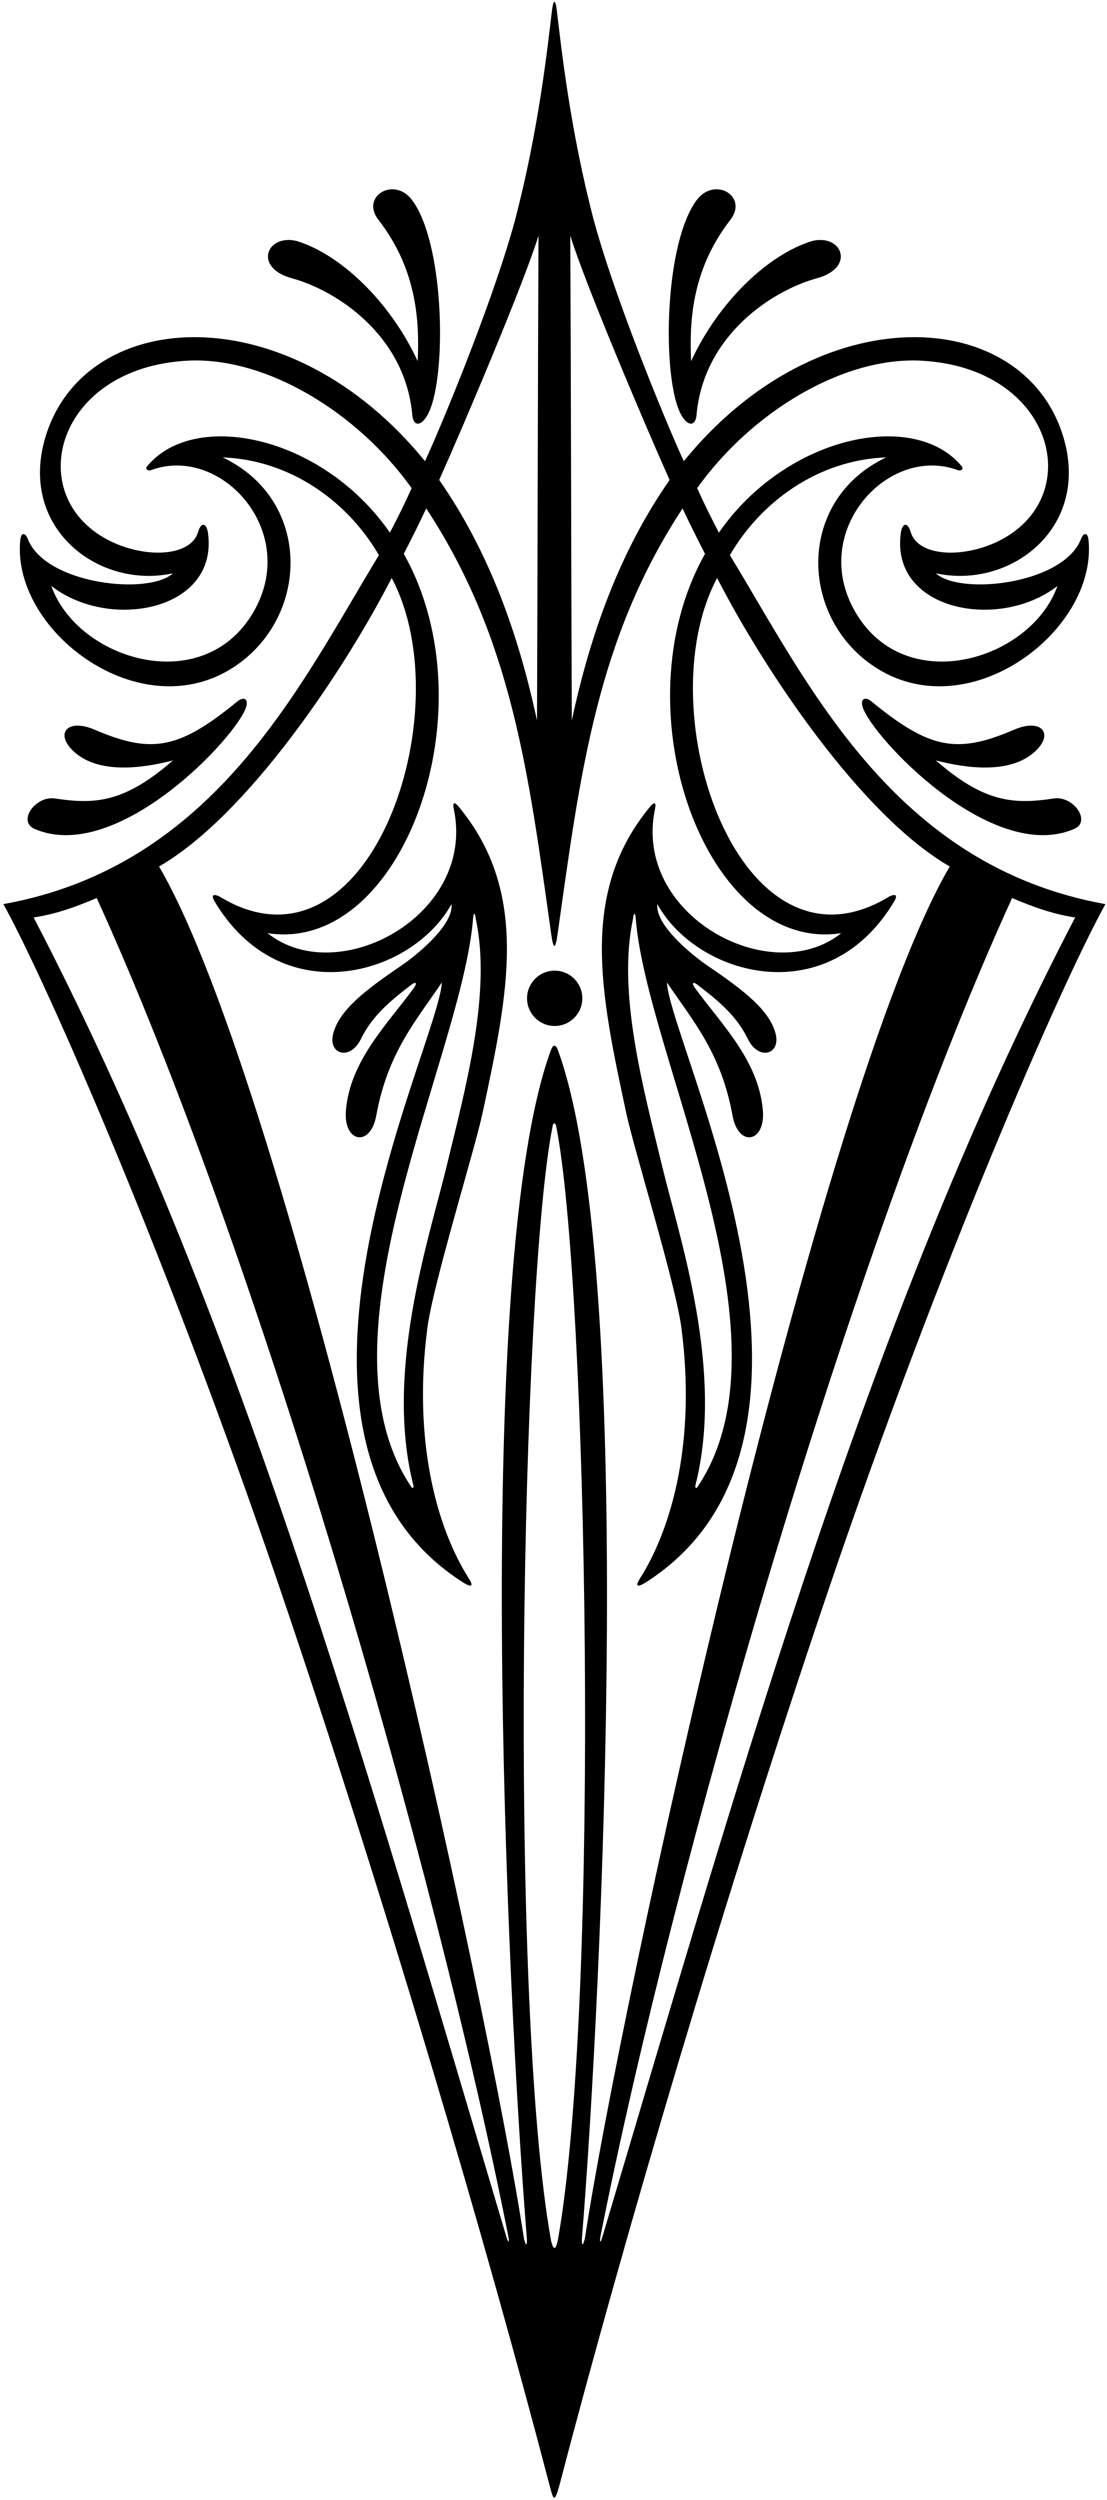 <?xml version="1.0" encoding="UTF-8"?>
<svg xmlns="http://www.w3.org/2000/svg" xmlns:xlink="http://www.w3.org/1999/xlink" width="308pt" height="695pt" viewBox="0 0 308 695" version="1.1">
<g id="surface1">
<path style=" stroke:none;fill-rule:nonzero;fill:rgb(0%,0%,0%);fill-opacity:1;" d="M 193.84 114.863 C 196.059 93.008 214.891 80.742 227.324 77.344 C 238.109 74.391 234.297 64.977 225.988 66.988 C 213.652 70.711 199.816 84.062 192.293 100.402 C 191.707 88.391 192.863 74.445 203.215 61.105 C 208.285 54.566 198.801 48.91 193.797 55.68 C 185.152 67.371 184.266 101.414 188.637 113.34 C 190.578 118.629 193.664 119.254 193.84 114.863 "/>
<path style=" stroke:none;fill-rule:nonzero;fill:rgb(0%,0%,0%);fill-opacity:1;" d="M 288.551 208.344 C 293.07 203.66 289.52 199.676 282.117 202.863 C 265.988 209.805 258.445 208.047 242.395 194.941 C 240.66 193.559 239.379 194.312 239.98 196.426 C 242.281 204.504 275.852 240.441 298.93 230.414 C 303.75 228.223 298.469 221.051 293.141 221.98 C 282.188 223.605 273.961 223.246 260.387 211.391 C 269.27 213.691 281.816 215.312 288.551 208.344 "/>
<path style=" stroke:none;fill-rule:nonzero;fill:rgb(0%,0%,0%);fill-opacity:1;" d="M 203.074 154.328 C 211.777 139.367 227.672 127.863 246.559 127.148 C 222.359 138.609 222.246 169.48 241.438 184.027 C 267.762 203.977 305.492 175.855 302.852 150.094 C 302.648 147.996 301.453 147.859 300.672 150.07 C 295.48 162.477 267.109 165.547 260.387 159.371 C 281.121 163.895 303.641 146.703 295.777 121.23 C 284.574 84.93 227.887 81.906 190.258 128.203 C 187.656 122.777 172.191 86.57 165.297 61.566 C 158.586 36.051 156.141 12.996 154.934 3.008 C 154.531 -0.34 153.973 -0.355 153.562 3.016 C 152.359 13.012 149.914 36.062 143.199 61.566 C 136.309 86.57 120.844 122.777 118.242 128.203 C 80.613 81.906 23.926 84.93 12.723 121.23 C 4.863 146.703 27.379 163.895 48.113 159.371 C 41.391 165.547 13.02 162.477 7.832 150.07 C 7.043 147.859 5.852 147.996 5.648 150.094 C 3.008 175.855 40.738 203.977 67.062 184.027 C 86.254 169.48 86.141 138.609 61.941 127.148 C 80.828 127.863 96.723 139.367 105.426 154.328 C 83.754 189.871 59.965 240.719 0.938 251.336 C 13.652 274.309 47.242 351.574 77.613 440.836 C 107.164 527.691 135.484 624.121 153.102 691.645 C 154.02 695.152 154.324 695.355 155.473 691.543 C 173.098 624.031 201.379 527.566 230.887 440.836 C 261.258 351.574 294.848 274.309 307.562 251.336 C 248.535 240.719 224.746 189.871 203.074 154.328 Z M 256.434 100.27 C 293.004 102.281 302.207 137.531 278.613 150.012 C 268.695 155.258 255.695 154.953 253.438 148.07 C 252.586 144.957 251.016 145.328 250.633 148.172 C 247.656 169.785 278.078 175.492 294.223 162.883 C 286.895 183.531 251.82 194.223 237.898 169.996 C 225.008 147.562 247.211 123.441 266.566 130.73 C 267.34 130.941 268.18 130.449 267.617 129.676 C 254.461 113.656 218.715 121.074 200.016 148.07 C 197.871 143.906 196.348 140.988 193.977 135.691 C 208.949 114.699 234.473 99.062 256.434 100.27 Z M 186.301 133.426 C 172.582 153.113 164.305 175.922 159.09 200.297 C 158.914 154.723 158.871 108.508 158.672 65.512 C 162.672 78.527 179.027 117.16 186.301 133.426 Z M 149.828 65.512 C 149.629 108.508 149.582 154.723 149.41 200.297 C 144.195 175.922 135.918 153.113 122.199 133.426 C 129.473 117.16 145.828 78.527 149.828 65.512 Z M 40.883 129.676 C 40.32 130.449 41.164 130.941 41.934 130.73 C 61.289 123.441 83.492 147.562 70.602 169.996 C 56.68 194.223 21.605 183.531 14.277 162.883 C 30.422 175.492 60.844 169.785 57.867 148.172 C 57.484 145.328 55.914 144.957 55.062 148.07 C 52.805 154.953 39.805 155.258 29.887 150.012 C 6.293 137.531 15.496 102.281 52.07 100.27 C 74.027 99.062 99.551 114.699 114.523 135.691 C 112.152 140.988 110.629 143.906 108.484 148.07 C 89.785 121.074 54.039 113.656 40.883 129.676 Z M 140.805 621.527 C 100.969 487.84 65.91 363.617 9.367 255.055 C 15.613 254.07 20.672 252.273 26.91 249.648 C 71.371 347.043 120.812 517.527 141.398 621.512 C 141.832 623.711 141.414 623.648 140.805 621.527 Z M 155.191 622.828 C 154.57 625.672 153.996 625.445 153.348 623.035 C 141.297 556.281 145.109 356.148 153.754 313.074 C 153.902 311.973 154.547 312.09 154.727 312.988 C 163.379 355.836 167.203 555.82 155.191 622.828 Z M 161.887 622.578 C 167.621 551.473 176.969 351.207 155.219 291.906 C 154.586 290.18 153.855 290.328 153.223 292.062 C 131.551 351.559 140.883 551.535 146.613 622.578 C 146.613 624.184 146.398 624.641 145.773 622.297 C 136.113 558.227 80.73 303.168 44.25 240.875 C 68.887 226.68 95.844 186.266 108.977 160.676 C 128.801 197.867 102.484 274.641 60.961 249.156 C 59.379 248.469 58.746 248.762 59.566 250.352 C 78.098 281.668 114.559 271.309 125.613 251.336 C 126.285 257.121 115.902 265.559 111.578 268.492 C 101.242 275.496 94.465 280.867 92.734 287.23 C 91.137 293.113 97.379 295 100.398 288.871 C 103.441 282.629 108.16 278.531 114.461 273.746 C 115.832 272.703 116.078 273.387 115.113 274.695 C 107.551 284.984 97.5 294.797 96.254 308.566 C 95.434 317.648 103.047 319.086 104.68 310.152 C 107.883 292.633 115.645 283.906 122.945 273.098 C 122.008 290.547 66.227 400.645 129.23 440.145 C 131.371 441.367 131.715 440.809 130.461 438.828 C 121.32 424.414 114.922 400.301 118.875 369.41 C 120.367 357.277 132.211 319.254 134.328 309.113 C 141.391 276.074 147.375 248.203 127.676 224.312 C 126.32 222.664 125.906 223.227 126.23 224.746 C 132.594 254.41 94.027 275.078 74.438 259.406 C 111.789 265.25 136.797 197.379 112.348 153.965 C 114.312 150.105 116.047 146.75 118.594 141.34 C 142.379 177.559 147.023 214.508 153.34 259.535 C 153.984 264.148 154.523 264.078 155.172 259.465 C 161.48 214.473 166.133 177.539 189.906 141.34 C 192.453 146.75 194.188 150.105 196.152 153.965 C 171.703 197.379 196.711 265.25 234.062 259.406 C 214.473 275.078 175.906 254.41 182.27 224.746 C 182.594 223.227 182.18 222.664 180.82 224.312 C 161.125 248.203 167.109 276.074 174.172 309.113 C 176.289 319.254 188.133 357.277 189.625 369.41 C 193.578 400.301 187.18 424.414 178.039 438.828 C 176.785 440.809 177.129 441.367 179.27 440.145 C 242.273 400.645 186.492 290.547 185.555 273.098 C 192.855 283.906 200.617 292.633 203.82 310.152 C 205.453 319.086 213.066 317.648 212.246 308.566 C 210.996 294.797 200.949 284.984 193.387 274.695 C 192.422 273.387 192.668 272.703 194.039 273.746 C 200.34 278.531 205.059 282.629 208.102 288.871 C 211.121 295 217.363 293.113 215.766 287.23 C 214.035 280.867 207.258 275.496 196.922 268.492 C 192.598 265.559 182.215 257.121 182.887 251.336 C 193.941 271.309 230.398 281.668 248.934 250.352 C 249.754 248.762 249.121 248.469 247.539 249.156 C 206.016 274.641 179.699 197.867 199.523 160.676 C 212.656 186.266 239.613 226.68 264.246 240.875 C 227.77 303.168 172.387 558.227 162.727 622.297 C 162.102 624.641 161.887 624.184 161.887 622.578 Z M 115.008 412.879 C 115.23 413.746 114.617 413.812 114.422 413.332 C 86.508 371.781 128.629 293.781 131.633 255.207 C 131.734 253.609 132.223 253.68 132.355 255.332 C 136.816 275.844 129.574 302.266 124.211 324.418 C 119.465 344.031 106.91 381.062 115.008 412.879 Z M 184.289 324.418 C 178.926 302.266 171.684 275.844 176.145 255.332 C 176.277 253.68 176.766 253.609 176.867 255.207 C 179.871 293.781 221.992 371.781 194.078 413.332 C 193.883 413.812 193.27 413.746 193.492 412.879 C 201.59 381.062 189.035 344.031 184.289 324.418 Z M 167.695 621.527 C 167.086 623.648 166.668 623.711 167.102 621.512 C 187.688 517.527 237.129 347.043 281.59 249.648 C 287.828 252.273 292.887 254.07 299.133 255.055 C 242.59 363.617 207.531 487.84 167.695 621.527 "/>
<path style=" stroke:none;fill-rule:nonzero;fill:rgb(0%,0%,0%);fill-opacity:1;" d="M 81.176 77.344 C 93.609 80.742 112.441 93.008 114.664 114.863 C 114.836 119.254 117.922 118.629 119.859 113.34 C 124.234 101.414 123.348 67.371 114.703 55.68 C 109.699 48.91 100.215 54.566 105.285 61.105 C 115.637 74.445 116.793 88.391 116.207 100.402 C 108.684 84.062 94.848 70.711 82.512 66.988 C 74.207 64.977 70.391 74.391 81.176 77.344 "/>
<path style=" stroke:none;fill-rule:nonzero;fill:rgb(0%,0%,0%);fill-opacity:1;" d="M 15.359 221.98 C 10.031 221.051 4.75 228.223 9.574 230.414 C 32.652 240.441 66.219 204.504 68.52 196.426 C 69.121 194.312 67.84 193.559 66.105 194.941 C 50.051 208.047 42.512 209.805 26.383 202.863 C 18.98 199.676 15.43 203.66 19.949 208.344 C 26.68 215.312 39.23 213.691 48.113 211.391 C 34.539 223.246 26.312 223.605 15.359 221.98 "/>
<path style=" stroke:none;fill-rule:nonzero;fill:rgb(0%,0%,0%);fill-opacity:1;" d="M 154.328 269.828 C 150.082 269.828 146.637 273.273 146.637 277.52 C 146.637 281.766 150.082 285.211 154.328 285.211 C 158.574 285.211 162.02 281.766 162.02 277.52 C 162.02 273.273 158.574 269.828 154.328 269.828 "/>
</g>
</svg>
